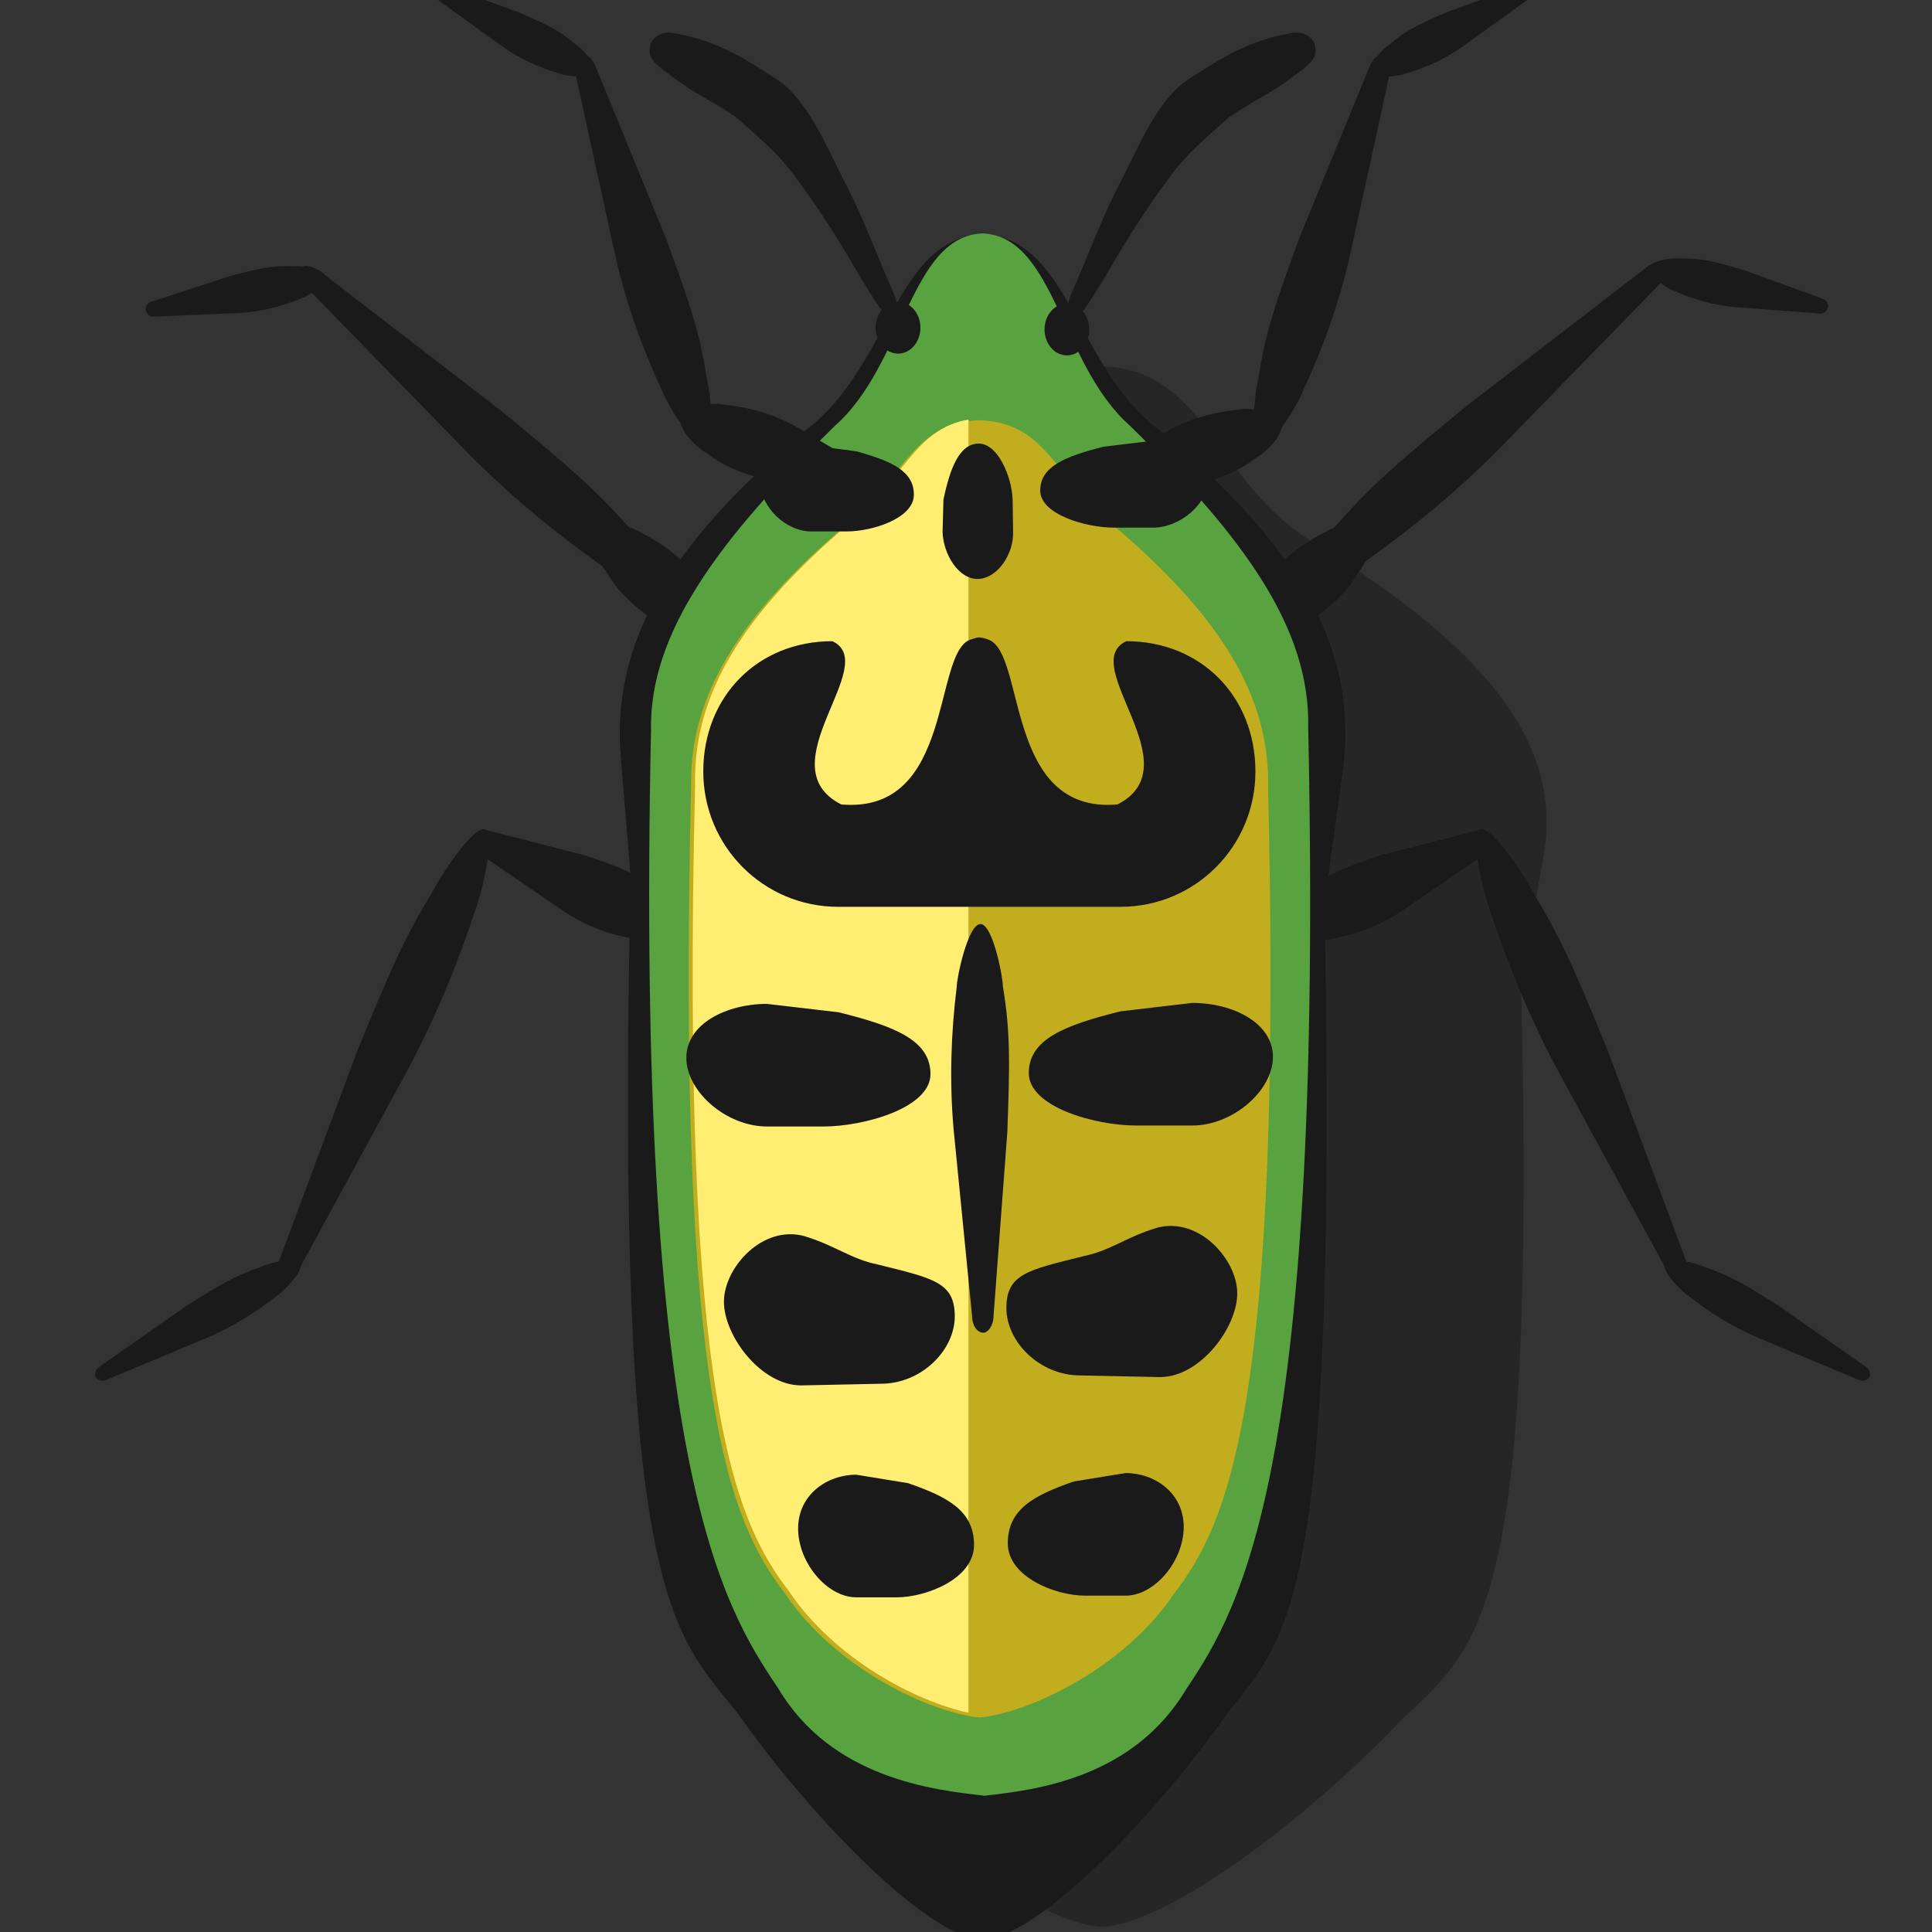 <?xml version="1.0" encoding="UTF-8" standalone="no"?>
<!-- Generator: Adobe Illustrator 19.0.0, SVG Export Plug-In . SVG Version: 6.00 Build 0)  -->

<svg
   xmlns:dc="http://purl.org/dc/elements/1.1/"
   xmlns:cc="http://creativecommons.org/ns#"
   xmlns:rdf="http://www.w3.org/1999/02/22-rdf-syntax-ns#"
   xmlns:svg="http://www.w3.org/2000/svg"
   xmlns="http://www.w3.org/2000/svg"
   xmlns:sodipodi="http://sodipodi.sourceforge.net/DTD/sodipodi-0.dtd"
   xmlns:inkscape="http://www.inkscape.org/namespaces/inkscape"
   version="1.1"
   id="Layer_1"
   x="0px"
   y="0px"
   viewBox="0 0 511.254 511.254"
   style="enable-background:new 0 0 511.254 511.254;"
   xml:space="preserve"
   inkscape:version="0.91 r13725"
   width="100%"
   height="100%"
   sodipodi:docname="bug.svg"
   inkscape:export-filename="C:\Users\mkopca\WebExtensions\universal-debug-from-log-file\icons\bug.png"
   inkscape:export-xdpi="8.4498119"
   inkscape:export-ydpi="8.4498119"><rect x="0" y="0" width="511.254" height="511.254" fill="#333333" stroke="none"/><defs
     id="defs65"><inkscape:perspective
       sodipodi:type="inkscape:persp3d"
       inkscape:vp_x="NaN : NaN : 1"
       inkscape:vp_y="NaN : NaN : 0"
       inkscape:vp_z="NaN : NaN : 1"
       inkscape:persp3d-origin="NaN : NaN : 1"
       id="perspective69" /><inkscape:perspective
       id="perspective3681"
       inkscape:persp3d-origin="0.5 : 0.33333333 : 1"
       inkscape:vp_z="1 : 0.5 : 1"
       inkscape:vp_y="0 : 1000 : 0"
       inkscape:vp_x="0 : 0.5 : 1"
       sodipodi:type="inkscape:persp3d" /><inkscape:perspective
       id="perspective3703"
       inkscape:persp3d-origin="0.5 : 0.33333333 : 1"
       inkscape:vp_z="1 : 0.5 : 1"
       inkscape:vp_y="0 : 1000 : 0"
       inkscape:vp_x="0 : 0.5 : 1"
       sodipodi:type="inkscape:persp3d" /><inkscape:perspective
       id="perspective3725"
       inkscape:persp3d-origin="0.5 : 0.33333333 : 1"
       inkscape:vp_z="1 : 0.5 : 1"
       inkscape:vp_y="0 : 1000 : 0"
       inkscape:vp_x="0 : 0.5 : 1"
       sodipodi:type="inkscape:persp3d" /><inkscape:perspective
       id="perspective3747"
       inkscape:persp3d-origin="0.5 : 0.33333333 : 1"
       inkscape:vp_z="1 : 0.5 : 1"
       inkscape:vp_y="0 : 1000 : 0"
       inkscape:vp_x="0 : 0.5 : 1"
       sodipodi:type="inkscape:persp3d" /><inkscape:perspective
       id="perspective3779"
       inkscape:persp3d-origin="0.5 : 0.33333333 : 1"
       inkscape:vp_z="1 : 0.5 : 1"
       inkscape:vp_y="0 : 1000 : 0"
       inkscape:vp_x="0 : 0.5 : 1"
       sodipodi:type="inkscape:persp3d" /><inkscape:perspective
       id="perspective3832"
       inkscape:persp3d-origin="0.5 : 0.33333333 : 1"
       inkscape:vp_z="1 : 0.5 : 1"
       inkscape:vp_y="0 : 1000 : 0"
       inkscape:vp_x="0 : 0.5 : 1"
       sodipodi:type="inkscape:persp3d" /><inkscape:perspective
       id="perspective3854"
       inkscape:persp3d-origin="0.5 : 0.33333333 : 1"
       inkscape:vp_z="1 : 0.5 : 1"
       inkscape:vp_y="0 : 1000 : 0"
       inkscape:vp_x="0 : 0.5 : 1"
       sodipodi:type="inkscape:persp3d" /><inkscape:perspective
       id="perspective3884"
       inkscape:persp3d-origin="0.5 : 0.33333333 : 1"
       inkscape:vp_z="1 : 0.5 : 1"
       inkscape:vp_y="0 : 1000 : 0"
       inkscape:vp_x="0 : 0.5 : 1"
       sodipodi:type="inkscape:persp3d" /><inkscape:perspective
       id="perspective3908"
       inkscape:persp3d-origin="0.5 : 0.33333333 : 1"
       inkscape:vp_z="1 : 0.5 : 1"
       inkscape:vp_y="0 : 1000 : 0"
       inkscape:vp_x="0 : 0.5 : 1"
       sodipodi:type="inkscape:persp3d" /><inkscape:perspective
       id="perspective3943"
       inkscape:persp3d-origin="0.5 : 0.33333333 : 1"
       inkscape:vp_z="1 : 0.5 : 1"
       inkscape:vp_y="0 : 1000 : 0"
       inkscape:vp_x="0 : 0.5 : 1"
       sodipodi:type="inkscape:persp3d" /><inkscape:perspective
       id="perspective3978"
       inkscape:persp3d-origin="0.5 : 0.33333333 : 1"
       inkscape:vp_z="1 : 0.5 : 1"
       inkscape:vp_y="0 : 1000 : 0"
       inkscape:vp_x="0 : 0.5 : 1"
       sodipodi:type="inkscape:persp3d" /><inkscape:perspective
       id="perspective4014"
       inkscape:persp3d-origin="0.5 : 0.33333333 : 1"
       inkscape:vp_z="1 : 0.5 : 1"
       inkscape:vp_y="0 : 1000 : 0"
       inkscape:vp_x="0 : 0.5 : 1"
       sodipodi:type="inkscape:persp3d" /><inkscape:perspective
       id="perspective4036"
       inkscape:persp3d-origin="0.5 : 0.33333333 : 1"
       inkscape:vp_z="1 : 0.5 : 1"
       inkscape:vp_y="0 : 1000 : 0"
       inkscape:vp_x="0 : 0.5 : 1"
       sodipodi:type="inkscape:persp3d" /><inkscape:perspective
       id="perspective4058"
       inkscape:persp3d-origin="0.5 : 0.33333333 : 1"
       inkscape:vp_z="1 : 0.5 : 1"
       inkscape:vp_y="0 : 1000 : 0"
       inkscape:vp_x="0 : 0.5 : 1"
       sodipodi:type="inkscape:persp3d" /><inkscape:perspective
       id="perspective4080"
       inkscape:persp3d-origin="0.5 : 0.33333333 : 1"
       inkscape:vp_z="1 : 0.5 : 1"
       inkscape:vp_y="0 : 1000 : 0"
       inkscape:vp_x="0 : 0.5 : 1"
       sodipodi:type="inkscape:persp3d" /><inkscape:perspective
       id="perspective4102"
       inkscape:persp3d-origin="0.5 : 0.33333333 : 1"
       inkscape:vp_z="1 : 0.5 : 1"
       inkscape:vp_y="0 : 1000 : 0"
       inkscape:vp_x="0 : 0.5 : 1"
       sodipodi:type="inkscape:persp3d" /><inkscape:perspective
       id="perspective4124"
       inkscape:persp3d-origin="0.5 : 0.33333333 : 1"
       inkscape:vp_z="1 : 0.5 : 1"
       inkscape:vp_y="0 : 1000 : 0"
       inkscape:vp_x="0 : 0.5 : 1"
       sodipodi:type="inkscape:persp3d" /><inkscape:perspective
       id="perspective4146"
       inkscape:persp3d-origin="0.5 : 0.33333333 : 1"
       inkscape:vp_z="1 : 0.5 : 1"
       inkscape:vp_y="0 : 1000 : 0"
       inkscape:vp_x="0 : 0.5 : 1"
       sodipodi:type="inkscape:persp3d" /><inkscape:perspective
       id="perspective4168"
       inkscape:persp3d-origin="0.5 : 0.33333333 : 1"
       inkscape:vp_z="1 : 0.5 : 1"
       inkscape:vp_y="0 : 1000 : 0"
       inkscape:vp_x="0 : 0.5 : 1"
       sodipodi:type="inkscape:persp3d" /><inkscape:perspective
       id="perspective4190"
       inkscape:persp3d-origin="0.5 : 0.33333333 : 1"
       inkscape:vp_z="1 : 0.5 : 1"
       inkscape:vp_y="0 : 1000 : 0"
       inkscape:vp_x="0 : 0.5 : 1"
       sodipodi:type="inkscape:persp3d" /><inkscape:perspective
       id="perspective4212"
       inkscape:persp3d-origin="0.5 : 0.33333333 : 1"
       inkscape:vp_z="1 : 0.5 : 1"
       inkscape:vp_y="0 : 1000 : 0"
       inkscape:vp_x="0 : 0.5 : 1"
       sodipodi:type="inkscape:persp3d" /><inkscape:perspective
       id="perspective3736"
       inkscape:persp3d-origin="0.5 : 0.33333333 : 1"
       inkscape:vp_z="1 : 0.5 : 1"
       inkscape:vp_y="0 : 1000 : 0"
       inkscape:vp_x="0 : 0.5 : 1"
       sodipodi:type="inkscape:persp3d" /><inkscape:perspective
       id="perspective3796"
       inkscape:persp3d-origin="0.5 : 0.33333333 : 1"
       inkscape:vp_z="1 : 0.5 : 1"
       inkscape:vp_y="0 : 1000 : 0"
       inkscape:vp_x="0 : 0.5 : 1"
       sodipodi:type="inkscape:persp3d" /><inkscape:perspective
       id="perspective3885"
       inkscape:persp3d-origin="0.5 : 0.33333333 : 1"
       inkscape:vp_z="1 : 0.5 : 1"
       inkscape:vp_y="0 : 1000 : 0"
       inkscape:vp_x="0 : 0.5 : 1"
       sodipodi:type="inkscape:persp3d" /><inkscape:perspective
       id="perspective3944"
       inkscape:persp3d-origin="0.5 : 0.33333333 : 1"
       inkscape:vp_z="1 : 0.5 : 1"
       inkscape:vp_y="0 : 1000 : 0"
       inkscape:vp_x="0 : 0.5 : 1"
       sodipodi:type="inkscape:persp3d" /></defs><sodipodi:namedview
     pagecolor="#ffffff"
     bordercolor="#666666"
     borderopacity="1"
     objecttolerance="10"
     gridtolerance="10"
     guidetolerance="10"
     inkscape:pageopacity="0"
     inkscape:pageshadow="2"
     inkscape:window-width="1366"
     inkscape:window-height="703"
     id="namedview63"
     showgrid="false"
     inkscape:zoom="0.50000001"
     inkscape:cx="466.81455"
     inkscape:cy="307.99974"
     inkscape:window-x="0"
     inkscape:window-y="292"
     inkscape:window-maximized="1"
     inkscape:current-layer="Layer_1" /><g
     id="g33" /><g
     id="g35" /><g
     id="g37" /><g
     id="g39" /><g
     id="g41" /><g
     id="g43" /><g
     id="g45" /><g
     id="g47" /><g
     id="g49" /><g
     id="g51" /><g
     id="g53" /><g
     id="g55" /><g
     id="g57" /><g
     id="g59" /><g
     id="g61" /><path
     style="opacity:0.484;fill:#1a1a1a;fill-opacity:1;stroke:none"
     d="m 291.551,96.942 c -28.186,0.675 -30.324,32.272 -57.407,47.372 -44.697,27.708 -61.048,50.786 -60.289,74.971 -0.092,2.76 3.55,31.573 3.471,34.266 -5.105,174.118 13.364,181.306 34.828,201.477 20.731,22.108 59.423,53.515 79.397,54.918 19.975,-1.403 58.667,-32.81 79.397,-54.918 21.037,-19.769 35.555,-28.411 31.606,-193.615 -0.143,-5.963 6.903,-35.813 6.692,-42.127 0.759,-24.185 -15.592,-47.263 -60.289,-74.971 -27.083,-15.1 -29.221,-46.697 -57.407,-47.372 z"
     id="rect3793-3"
     sodipodi:nodetypes="cccscccsccc" /><g
     id="g4013"
     transform="matrix(1.132,0,0,1.132,-53.497,-33.929)"><path
       sodipodi:nodetypes="ccccscccc"
       id="rect3930-6-1-4"
       d="m 346.755,128.757 c 1.005,3.029 -4.636,7.74 -5.75,8.132 -4.803,3.676 -8.36,4.877 -17.332,7.308 l -23.441,4.513 c -1.115,0.39 -2.486,-0.633 -2.85,-1.822 -0.505,-1.649 0.082,-3.054 1.196,-3.446 l 21.156,-12.472 c 5.402,-3.019 11.186,-4.686 17.494,-5.301 1.115,-0.39 8.524,0.06 9.529,3.089 z"
       style="fill:#1a1a1a;fill-opacity:1;stroke:none"
       inkscape:connector-curvature="0" /><path
       sodipodi:nodetypes="ccccscccc"
       id="rect3930-6-1-4-3"
       d="m 367.294,153.721 c 2.059,2.527 -1.454,9.064 -2.346,9.842 -3.115,5.246 -5.986,7.68 -13.448,13.248 l -20.179,12.793 c -0.894,0.776 -2.551,0.296 -3.332,-0.707 -1.082,-1.39 -1.055,-2.944 -0.162,-3.721 l 15.099,-19.56 c 3.916,-4.837 8.691,-8.521 14.343,-11.391 0.894,-0.776 7.968,-3.029 10.027,-0.502 z"
       style="fill:#1a1a1a;fill-opacity:1;stroke:none"
       inkscape:connector-curvature="0" /><path
       sodipodi:nodetypes="ccccscccc"
       id="rect3930-6-1-4-3-2"
       d="m 347.649,247.033 c -1.178,-3.039 4.182,-8.172 5.271,-8.636 4.583,-4.028 8.065,-5.456 16.883,-8.447 l 23.143,-5.935 c 1.09,-0.462 2.518,0.506 2.951,1.702 0.599,1.656 0.095,3.126 -0.995,3.59 l -20.402,13.94 c -5.219,3.391 -10.898,5.42 -17.159,6.405 -1.09,0.462 -8.514,0.42 -9.692,-2.619 z"
       style="fill:#1a1a1a;fill-opacity:1;stroke:none"
       inkscape:connector-curvature="0" /><path
       style="fill:#1a1a1a;fill-opacity:1;stroke:none"
       d="m 186.618,153.721 c -2.059,2.527 1.454,9.064 2.346,9.842 3.115,5.246 5.986,7.68 13.448,13.248 l 20.179,12.793 c 0.894,0.776 2.551,0.296 3.332,-0.707 1.082,-1.39 1.055,-2.944 0.162,-3.721 l -15.099,-19.56 c -3.916,-4.837 -8.691,-8.521 -14.343,-11.391 -0.894,-0.776 -7.968,-3.029 -10.027,-0.502 z"
       id="path4226"
       sodipodi:nodetypes="ccccscccc"
       inkscape:connector-curvature="0" /><path
       style="fill:#1a1a1a;fill-opacity:1;stroke:none"
       d="m 206.262,247.033 c 1.178,-3.039 -4.182,-8.172 -5.271,-8.636 -4.583,-4.028 -8.065,-5.456 -16.883,-8.447 l -23.143,-5.935 c -1.09,-0.462 -2.518,0.506 -2.951,1.702 -0.599,1.656 -0.095,3.126 0.995,3.59 l 20.402,13.94 c 5.219,3.391 10.898,5.42 17.159,6.405 1.09,0.462 8.514,0.42 9.692,-2.619 z"
       id="path4228"
       sodipodi:nodetypes="ccccscccc"
       inkscape:connector-curvature="0" /><path
       style="fill:#1a1a1a;fill-opacity:1;stroke:none"
       d="m 204.056,47.607 c 5.644,4.419 9.274,5.625 15.272,9.76 11.354,9.932 11.615,10.924 16.581,17.71 9.834,13.991 11.85,19.647 17.98,28.208 0.632,1.068 1.828,3.084 2.809,2.937 1.103,-0.165 0.376,-5.519 -0.25,-7.056 -4.612,-10.361 -7.634,-19.065 -12.233,-27.608 -3.623,-7.187 -8.349,-18.541 -15.404,-23.051 -6.152,-3.939 -13.107,-8.845 -23.437,-10.673 -3.702,-1.063 -5.768,1.354 -6.07,2.507 -0.406,2.462 -0.575,3.524 4.752,7.267 z"
       id="path4230"
       sodipodi:nodetypes="ccccscccccc"
       inkscape:connector-curvature="0" /><path
       sodipodi:nodetypes="ccsccsc"
       id="path4232"
       d="m 237.144,133.007 11.558,1.392 c 8.971,2.293 14.779,4.611 14.779,10.237 0,5.626 -10.734,8.681 -17.243,8.681 l -9.095,0 c -6.508,0 -12.979,-5.758 -12.979,-11.384 0,-5.626 6.471,-8.927 12.979,-8.927 z"
       style="fill:#1a1a1a;fill-opacity:1;stroke:none"
       inkscape:connector-curvature="0" /><path
       style="fill:#1a1a1a;fill-opacity:1;stroke:none"
       d="m 211.966,133.839 c 2.767,-0.899 1.157,-13.439 0.494,-15.48 -1.585,-10.405 -3.735,-16.881 -9.542,-32.728 L 186.57,45.717 c -0.663,-2.041 -2.446,-3.333 -3.509,-2.933 -1.471,0.554 -1.891,2.6 -1.228,4.64 l 9.37,42.824 c 2.498,10.8 6.178,21.098 10.961,31.352 0.663,2.041 7.036,13.137 9.802,12.238 z"
       id="path4234"
       sodipodi:nodetypes="ccccscccc"
       inkscape:connector-curvature="0" /><path
       style="fill:#1a1a1a;fill-opacity:1;stroke:none"
       d="m 186.054,46.719 c 0.914,-1.848 -3.298,-5.842 -4.153,-6.275 -3.601,-3.179 -6.332,-4.527 -13.246,-7.532 L 150.512,26.28 c -0.855,-0.432 -1.971,0.032 -2.306,0.763 -0.465,1.012 -0.065,2.033 0.789,2.466 l 16.018,11.543 c 4.097,2.838 8.55,4.841 13.457,6.229 0.855,0.432 6.669,1.287 7.583,-0.561 z"
       id="path4236"
       sodipodi:nodetypes="ccccscccc"
       inkscape:connector-curvature="0" /><path
       style="fill:#1a1a1a;fill-opacity:1;stroke:none"
       d="m 205.024,169.811 c 1.914,-2.191 -7.979,-13.936 -9.953,-15.66 -8.436,-9.629 -14.745,-15.078 -30.68,-28.156 l -41.706,-32.134 c -1.974,-1.725 -4.466,-2.177 -5.164,-1.281 -0.967,1.241 0.026,3.476 2.001,5.2 l 37.308,38.299 c 9.532,9.596 19.802,18.138 31.047,26.12 1.974,1.725 15.232,9.802 17.147,7.611 z"
       id="path4238"
       sodipodi:nodetypes="ccccscccc"
       inkscape:connector-curvature="0" /><path
       style="fill:#1a1a1a;fill-opacity:1;stroke:none"
       d="m 123.271,94.601 c -0.423,-2.018 -6.203,-2.555 -7.143,-2.367 -4.795,-0.275 -7.776,0.353 -15.069,2.264 l -18.363,5.996 c -0.939,0.188 -1.53,1.243 -1.342,2.025 0.26,1.083 1.205,1.639 2.145,1.451 l 19.727,-0.823 c 4.975,-0.3 9.714,-1.478 14.43,-3.419 0.939,-0.188 6.038,-3.11 5.615,-5.127 z"
       id="path4240"
       sodipodi:nodetypes="ccccscccc"
       inkscape:connector-curvature="0" /><path
       style="fill:#1a1a1a;fill-opacity:1;stroke:none"
       d="m 160.646,223.885 c -2.659,-1.181 -10.958,11.739 -12.022,14.134 -6.708,10.904 -10.05,18.54 -17.838,37.627 l -18.382,49.336 c -1.065,2.395 -0.761,4.91 0.301,5.312 1.471,0.558 3.313,-1.052 4.377,-3.447 l 25.571,-46.956 c 6.352,-11.941 11.48,-24.276 15.785,-37.377 1.065,-2.395 4.865,-17.448 2.207,-18.63 z"
       id="path4242"
       sodipodi:nodetypes="ccccscccc"
       inkscape:connector-curvature="0" /><path
       sodipodi:nodetypes="cccscccsccc"
       id="rect3793"
       d="m 276.955,84.804 c -20.305,0.651 -21.846,31.16 -41.357,45.739 -32.2,26.753 -43.98,49.035 -43.433,72.386 -0.067,2.665 2.557,30.485 2.5,33.084 -3.678,168.116 9.627,175.057 25.09,194.532 14.935,21.346 42.809,51.67 57.199,53.025 14.39,-1.355 42.264,-31.679 57.199,-53.025 15.155,-19.087 25.614,-27.431 22.769,-186.941 -0.103,-5.757 4.973,-34.578 4.821,-40.675 C 362.291,179.578 350.512,157.296 318.311,130.543 298.801,115.963 297.26,85.455 276.955,84.804 Z"
       style="fill:#1a1a1a;fill-opacity:1;stroke:none"
       inkscape:connector-curvature="0" /><path
       style="fill:#1a1a1a;fill-opacity:1;stroke:none"
       d="m 117.463,325.204 c -1.051,-1.774 -8.085,0.321 -9.154,0.929 -5.789,1.905 -9.172,3.866 -17.345,9.031 l -20.26,14.159 c -1.068,0.609 -1.486,1.904 -1.051,2.58 0.603,0.937 1.88,1.051 2.949,0.442 l 23.287,-9.737 c 5.847,-2.546 11.176,-5.84 16.271,-9.866 1.068,-0.609 6.354,-5.764 5.303,-7.538 z"
       id="path4244"
       sodipodi:nodetypes="ccccscccc"
       inkscape:connector-curvature="0" /><path
       sodipodi:nodetypes="ccccccccc"
       id="rect3793-2"
       d="m 276.931,84.541 c -16.95,0.641 -18.236,30.653 -34.522,44.996 -26.878,26.318 -43.424,48.238 -42.968,71.21 -3.637,172.172 16.637,204.462 29.744,223.917 12.466,20.999 36.209,23.753 48.22,25.086 12.012,-1.333 34.805,-4.087 47.271,-25.086 13.107,-19.455 32.038,-52.496 28.401,-224.668 0.456,-22.972 -14.747,-44.141 -41.625,-70.459 -16.286,-14.343 -17.572,-44.355 -34.522,-44.996 z"
       style="fill:#58a23f;fill-opacity:1;stroke:none"
       inkscape:connector-curvature="0" /><path
       sodipodi:nodetypes="ccccccccc"
       id="rect3793-2-4"
       d="m 276.258,128.215 c -16.15,0.539 -17.376,13.875 -32.894,25.943 -25.611,22.144 -34.981,40.588 -34.546,59.916 -3.466,144.865 9.456,172.034 21.945,188.403 11.879,17.668 34.05,27.873 45.495,28.995 11.445,-1.121 33.616,-11.326 45.495,-28.995 12.489,-16.369 25.411,-43.538 21.945,-188.403 0.435,-19.328 -8.934,-37.772 -34.546,-59.916 -15.518,-12.068 -16.744,-25.404 -32.894,-25.943 z"
       style="fill:#c2ad1e;fill-opacity:1;stroke:none"
       inkscape:connector-curvature="0" /><path
       id="rect3793-2-4-1"
       d="m 273.656,128.037 c -12.906,2.26 -15.068,14.468 -29.375,25.594 -25.611,22.144 -34.966,40.609 -34.531,59.938 -3.466,144.865 9.448,172.006 21.938,188.375 10.76,16.004 29.94,25.853 41.969,28.406 l 0,-302.312 z"
       style="fill:#ffee71;fill-opacity:1;stroke:none"
       inkscape:connector-curvature="0" /><path
       sodipodi:nodetypes="cccscccsccccc"
       id="rect3868"
       d="m 274.032,179.518 c -8.734,3.233 -3.72,40.796 -30.119,38.508 -17.718,-9.012 9.499,-32.732 -2.063,-38.164 -17.499,0 -30.188,12.964 -30.188,30.463 0,17.499 14.064,31.632 31.563,31.632 l 33.695,0 32.251,0 c 17.499,0 31.563,-14.133 31.563,-31.632 0,-17.499 -12.689,-30.463 -30.188,-30.463 -11.562,5.432 15.655,29.153 -2.063,38.164 -26.399,2.288 -21.385,-35.275 -30.119,-38.508 -0.582,-0.251 -1.298,-0.427 -2.132,-0.55 -0.771,0.004 -1.474,0.363 -2.2,0.55 z"
       style="fill:#1a1a1a;fill-opacity:1;stroke:none"
       inkscape:connector-curvature="0" /><path
       sodipodi:nodetypes="ccsccsc"
       id="rect3871"
       d="m 226.542,264.647 16.779,1.965 c 13.023,3.236 21.455,6.507 21.455,14.446 0,7.939 -15.583,12.25 -25.03,12.25 l -13.203,0 c -9.448,0 -18.842,-8.125 -18.842,-16.064 0,-7.939 9.394,-12.597 18.842,-12.597 z"
       style="fill:#1a1a1a;fill-opacity:1;stroke:none"
       inkscape:connector-curvature="0" /><path
       style="fill:#1a1a1a;fill-opacity:1;stroke:none"
       d="m 325.988,264.419 -16.779,1.965 c -13.024,3.236 -21.455,6.507 -21.455,14.446 0,7.939 15.583,12.25 25.03,12.25 l 13.203,0 c 9.448,0 18.842,-8.125 18.842,-16.064 0,-7.939 -9.394,-12.597 -18.842,-12.597 z"
       id="path3874"
       sodipodi:nodetypes="ccsccsc"
       inkscape:connector-curvature="0" /><path
       sodipodi:nodetypes="ccsccsc"
       id="rect3871-5"
       d="m 235.33,318.95 c 7.339,2.235 10.764,5.329 17.168,6.633 13.024,3.236 17.954,4.173 17.954,12.112 0,7.939 -7.803,15.751 -17.251,15.751 l -18.649,0.389 c -9.448,0 -18.064,-11.626 -18.064,-19.565 0,-7.939 9.005,-18.043 18.842,-15.32 z"
       style="fill:#1a1a1a;fill-opacity:1;stroke:none"
       inkscape:connector-curvature="0" /><path
       style="fill:#1a1a1a;fill-opacity:1;stroke:none"
       d="m 317.644,317.006 c -7.339,2.235 -10.764,5.329 -17.168,6.633 -13.023,3.236 -17.954,4.173 -17.954,12.112 0,7.939 7.803,15.751 17.251,15.751 l 18.649,0.389 c 9.448,0 18.064,-11.626 18.064,-19.565 0,-7.939 -9.005,-18.043 -18.842,-15.32 z"
       id="path3898"
       sodipodi:nodetypes="ccsccsc"
       inkscape:connector-curvature="0" /><path
       sodipodi:nodetypes="ccsccsc"
       id="rect3871-51"
       d="m 247.409,374.71 12.09,1.965 c 9.384,3.236 15.459,6.507 15.459,14.446 0,7.939 -11.228,12.25 -18.036,12.25 l -9.514,0 c -6.808,0 -13.577,-8.125 -13.577,-16.064 0,-7.939 6.769,-12.597 13.577,-12.597 z"
       style="fill:#1a1a1a;fill-opacity:1;stroke:none"
       inkscape:connector-curvature="0" /><path
       style="fill:#1a1a1a;fill-opacity:1;stroke:none"
       d="m 310.395,374.321 -12.09,1.965 c -9.384,3.236 -15.459,6.507 -15.459,14.446 0,7.939 11.228,12.25 18.036,12.25 l 9.513,0 c 6.808,0 13.577,-8.125 13.577,-16.064 0,-7.939 -6.769,-12.597 -13.577,-12.597 z"
       id="path3922"
       sodipodi:nodetypes="ccsccsc"
       inkscape:connector-curvature="0" /><path
       sodipodi:nodetypes="ccccscccc"
       id="rect3930"
       d="m 276.453,245.985 c 2.909,0 5.251,12.425 5.251,14.57 1.706,10.386 1.661,17.209 1.033,34.075 l -3.221,43.012 c 0,2.146 -1.297,3.925 -2.431,3.873 -1.571,-0.072 -2.601,-1.889 -2.601,-4.034 l -4.315,-43.624 c -0.96,-11.044 -0.64,-21.974 0.742,-33.205 0,-2.146 2.634,-14.667 5.543,-14.667 z"
       style="fill:#1a1a1a;fill-opacity:1;stroke:none"
       inkscape:connector-curvature="0" /><ellipse
       transform="matrix(1.818,0,0,2.305,-112.313,-143.23)"
       id="path3933"
       style="fill:#1a1a1a;fill-opacity:1;stroke:none"
       cx="203.25"
       cy="108.379"
       rx="2.875"
       ry="2.625" /><ellipse
       transform="matrix(1.818,0,0,2.305,-72.842,-142.818)"
       id="path3933-7"
       style="fill:#1a1a1a;fill-opacity:1;stroke:none"
       cx="203.25"
       cy="108.379"
       rx="2.875"
       ry="2.625" /><path
       sodipodi:nodetypes="ccccscccccc"
       id="rect3965"
       d="m 349.856,47.607 c -5.644,4.419 -9.274,5.625 -15.272,9.76 -11.354,9.932 -11.615,10.924 -16.581,17.71 -9.834,13.991 -11.85,19.647 -17.98,28.208 -0.632,1.068 -1.828,3.084 -2.809,2.937 -1.103,-0.165 -0.376,-5.519 0.25,-7.056 4.612,-10.361 7.634,-19.065 12.233,-27.608 3.623,-7.187 8.349,-18.541 15.404,-23.051 6.152,-3.939 13.107,-8.845 23.437,-10.673 3.702,-1.063 5.768,1.354 6.07,2.507 0.406,2.462 0.575,3.524 -4.752,7.267 z"
       style="fill:#1a1a1a;fill-opacity:1;stroke:none"
       inkscape:connector-curvature="0" /><path
       sodipodi:nodetypes="ccsccsc"
       id="rect3871-51-5"
       d="m 236.901,134.09 10.529,1.379 c 8.173,2.271 13.463,4.567 13.463,10.14 0,5.573 -9.779,8.599 -15.707,8.599 l -8.285,0 c -5.929,0 -11.824,-5.703 -11.824,-11.276 0,-5.573 5.895,-8.842 11.824,-8.842 z"
       style="fill:#1a1a1a;fill-opacity:1;stroke:none"
       inkscape:connector-curvature="0" /><path
       style="fill:#1a1a1a;fill-opacity:1;stroke:none"
       d="m 316.768,133.007 -11.558,1.392 c -8.971,2.293 -14.779,4.611 -14.779,10.237 0,5.626 10.734,8.681 17.243,8.681 l 9.095,0 c 6.508,0 12.979,-5.758 12.979,-11.384 0,-5.626 -6.471,-8.927 -12.979,-8.927 z"
       id="path3922-2"
       sodipodi:nodetypes="ccsccsc"
       inkscape:connector-curvature="0" /><path
       sodipodi:nodetypes="ccsccscc"
       id="rect3871-7"
       d="m 267.6,154.327 0.205,-7.577 c 1.579,-7.424 3.727,-13.03 8.217,-13.085 4.488,-0.055 7.774,7.748 7.955,13.089 l 0.116,7.463 c 0.181,5.34 -3.681,10.944 -8.169,11.096 -4.488,0.152 -8.143,-5.645 -8.324,-10.985 l 8e-5,0 z"
       style="fill:#1a1a1a;fill-opacity:1;stroke:none"
       inkscape:connector-curvature="0" /><path
       sodipodi:nodetypes="ccccscccc"
       id="rect3930-6"
       d="m 341.946,133.839 c -2.767,-0.899 -1.157,-13.439 -0.494,-15.48 1.585,-10.405 3.735,-16.881 9.542,-32.728 l 16.349,-39.914 c 0.663,-2.041 2.446,-3.333 3.509,-2.933 1.471,0.554 1.891,2.6 1.228,4.64 l -9.37,42.824 c -2.498,10.8 -6.178,21.098 -10.961,31.352 -0.663,2.041 -7.036,13.137 -9.802,12.238 z"
       style="fill:#1a1a1a;fill-opacity:1;stroke:none"
       inkscape:connector-curvature="0" /><path
       sodipodi:nodetypes="ccccscccc"
       id="rect3930-6-1"
       d="m 367.858,46.719 c -0.914,-1.848 3.298,-5.842 4.153,-6.275 3.601,-3.179 6.332,-4.527 13.246,-7.532 l 18.142,-6.633 c 0.855,-0.432 1.971,0.032 2.306,0.763 0.465,1.012 0.065,2.033 -0.789,2.466 l -16.018,11.543 c -4.097,2.838 -8.55,4.841 -13.457,6.229 -0.855,0.432 -6.669,1.287 -7.583,-0.561 z"
       style="fill:#1a1a1a;fill-opacity:1;stroke:none"
       inkscape:connector-curvature="0" /><path
       sodipodi:nodetypes="ccccscccc"
       id="rect3930-6-2"
       d="m 349.438,168.711 c -1.914,-2.191 7.978,-13.936 9.953,-15.66 8.436,-9.629 14.745,-15.078 30.68,-28.156 l 41.706,-32.134 c 1.974,-1.725 4.466,-2.177 5.164,-1.281 0.967,1.241 -0.026,3.476 -2.001,5.2 l -37.308,38.299 c -9.532,9.596 -19.802,18.138 -31.047,26.12 -1.974,1.725 -15.232,9.802 -17.147,7.611 z"
       style="fill:#1a1a1a;fill-opacity:1;stroke:none"
       inkscape:connector-curvature="0" /><path
       sodipodi:nodetypes="ccccscccc"
       id="rect3930-6-1-2"
       d="m 432.94,92.539 c 0.491,-2.002 6.286,-2.345 7.218,-2.126 4.802,-0.113 7.76,0.614 14.984,2.769 l 18.151,6.61 c 0.932,0.22 1.487,1.293 1.273,2.069 -0.296,1.074 -1.26,1.597 -2.192,1.378 l -19.688,-1.486 c -4.962,-0.467 -9.659,-1.804 -14.306,-3.902 -0.932,-0.22 -5.931,-3.311 -5.44,-5.313 z"
       style="fill:#1a1a1a;fill-opacity:1;stroke:none"
       inkscape:connector-curvature="0" /><path
       sodipodi:nodetypes="ccccscccc"
       id="rect3930-6-2-1"
       d="m 393.266,223.885 c 2.659,-1.181 10.958,11.739 12.022,14.134 6.708,10.904 10.05,18.54 17.838,37.627 l 18.382,49.336 c 1.065,2.395 0.761,4.91 -0.301,5.312 -1.471,0.558 -3.313,-1.052 -4.377,-3.447 l -25.571,-46.956 c -6.352,-11.941 -11.48,-24.276 -15.785,-37.377 -1.065,-2.395 -4.865,-17.448 -2.207,-18.63 z"
       style="fill:#1a1a1a;fill-opacity:1;stroke:none"
       inkscape:connector-curvature="0" /><path
       sodipodi:nodetypes="ccccscccc"
       id="rect3930-6-1-2-6"
       d="m 436.449,325.204 c 1.051,-1.774 8.085,0.321 9.154,0.929 5.789,1.905 9.172,3.866 17.345,9.031 l 20.26,14.159 c 1.068,0.609 1.486,1.904 1.051,2.58 -0.603,0.937 -1.88,1.051 -2.949,0.442 l -23.287,-9.737 c -5.847,-2.546 -11.176,-5.84 -16.27,-9.866 -1.068,-0.609 -6.354,-5.764 -5.303,-7.538 z"
       style="fill:#1a1a1a;fill-opacity:1;stroke:none"
       inkscape:connector-curvature="0" /><path
       style="fill:#1a1a1a;fill-opacity:1;stroke:none"
       d="m 206.488,127.59 c -1.005,3.029 4.636,7.74 5.75,8.132 4.803,3.676 8.36,4.877 17.332,7.308 l 23.441,4.513 c 1.115,0.39 2.486,-0.633 2.85,-1.822 0.505,-1.649 -0.082,-3.054 -1.196,-3.446 l -21.156,-12.472 c -5.402,-3.019 -11.186,-4.686 -17.494,-5.301 -1.115,-0.39 -8.524,0.06 -9.529,3.089 z"
       id="path4246"
       sodipodi:nodetypes="ccccscccc"
       inkscape:connector-curvature="0" /></g><g
     inkscape:groupmode="layer"
     id="layer1"
     inkscape:label="bckg_text"
     style="display:none"><g
       style="font-style:normal;font-weight:normal;font-size:40px;font-family:Santana;-inkscape-font-specification:Santana;fill:#000000;fill-opacity:1;stroke:#c26767;stroke-width:3.544;stroke-miterlimit:4;stroke-dasharray:none;stroke-opacity:1"
       id="text4059"
       transform="matrix(10.576,0,0,9.941,4297.266,1700.782)"><path
         inkscape:connector-curvature="0"
         d="m -380.56,-156.826 c -3e-5,-1.76 -0.26,-3.36 -0.78,-4.8 -0.52,-1.44 -1.34,-2.773 -2.46,-4 -1.28,-1.387 -2.98,-2.453 -5.1,-3.2 -2.12,-0.747 -4.62,-1.12 -7.5,-1.12 -1.52,2e-5 -2.947,0.06 -4.28,0.18 -1.333,0.12 -2.6,0.26 -3.799,0.419 l 0,26.6 c 1.173,0.107 2.326,0.173 3.459,0.2 1.134,0.027 2.314,0.04 3.54,0.04 3.04,0 5.674,-0.4 7.9,-1.2 2.227,-0.8 3.993,-1.893 5.299,-3.28 1.414,-1.52 2.387,-3.154 2.921,-4.901 0.533,-1.747 0.8,-3.393 0.8,-4.94 z m -2.001,0.039 c -2e-5,1.76 -0.287,3.407 -0.86,4.94 -0.573,1.533 -1.447,2.867 -2.62,4 -1.173,1.134 -2.68,2.034 -4.52,2.7 -1.84,0.667 -4.04,1 -6.6,1 -1.093,0 -2.099,-0.013 -3.019,-0.04 -0.92,-0.026 -1.7,-0.093 -2.341,-0.2 l 0,-23.401 c 0.693,-0.133 1.533,-0.253 2.52,-0.36 0.987,-0.107 2.134,-0.16 3.441,-0.16 2.453,3e-5 4.566,0.293 6.339,0.88 1.773,0.587 3.227,1.393 4.36,2.42 1.134,1.027 1.967,2.24 2.5,3.64 0.533,1.4 0.8,2.927 0.8,4.579 z"
         id="path4068"
         style="stroke:#c26767;stroke-width:3.544;stroke-miterlimit:4;stroke-dasharray:none;stroke-opacity:1" /><path
         inkscape:connector-curvature="0"
         d="m -359.376,-142.746 0,-1.639 -14.16,0 0,-11.76 12.001,0 0,-1.641 -12.001,0 0,-10.28 11.88,0 0,-1.641 -13.839,0 0,26.96 z"
         id="path4070"
         style="stroke:#c26767;stroke-width:3.544;stroke-miterlimit:4;stroke-dasharray:none;stroke-opacity:1" /></g><g
       style="font-style:normal;font-weight:normal;font-size:40px;font-family:Santana;-inkscape-font-specification:Santana;fill:#000000;fill-opacity:1;stroke:#c26767;stroke-width:3.544;stroke-miterlimit:4;stroke-dasharray:none;stroke-opacity:1"
       id="text4063"
       transform="matrix(6.822,0,0,6.822,2707.067,1102.915)"><path
         inkscape:connector-curvature="0"
         d="m -378.04,-96.266 c -2e-5,-1.147 -0.213,-2.12 -0.64,-2.92 -0.426,-0.8 -0.946,-1.473 -1.56,-2.02 -0.614,-0.547 -1.26,-0.96 -1.94,-1.24 -0.68,-0.28 -1.26,-0.473 -1.74,-0.58 l 0,-0.12 c 0.667,-0.24 1.294,-0.56 1.88,-0.96 0.586,-0.4 1.093,-0.86 1.52,-1.38 0.427,-0.52 0.76,-1.093 1,-1.72 0.24,-0.627 0.36,-1.274 0.36,-1.941 -2e-5,-1.84 -0.56,-3.32 -1.681,-4.44 -0.8,-0.8 -1.806,-1.393 -3.019,-1.78 -1.213,-0.387 -2.739,-0.58 -4.579,-0.58 -1.121,2e-5 -2.201,0.053 -3.241,0.16 -1.04,0.107 -1.973,0.253 -2.799,0.439 l 0,26.6 c 0.613,0.054 1.353,0.107 2.219,0.161 0.867,0.053 1.82,0.08 2.86,0.08 2.187,-10e-7 4.053,-0.213 5.6,-0.64 1.547,-0.427 2.787,-1.107 3.72,-2.04 0.614,-0.614 1.107,-1.334 1.48,-2.16 0.373,-0.826 0.56,-1.8 0.56,-2.919 z m -3.12,-12.8 c -2e-5,0.72 -0.147,1.4 -0.44,2.04 -0.293,0.64 -0.72,1.2 -1.28,1.68 -0.56,0.48 -1.253,0.86 -2.079,1.14 -0.826,0.28 -1.773,0.42 -2.84,0.42 l -4.72,0 0,-10.2 c 0.347,-0.08 0.827,-0.153 1.44,-0.22 0.614,-0.067 1.453,-0.1 2.52,-0.1 0.987,3e-5 1.934,0.08 2.841,0.24 0.907,0.16 1.693,0.44 2.36,0.84 0.666,0.4 1.2,0.934 1.6,1.6 0.4,0.667 0.6,1.52 0.6,2.56 z m 1.08,12.88 c -2e-5,1.2 -0.253,2.187 -0.76,2.96 -0.507,0.773 -1.167,1.393 -1.98,1.86 -0.813,0.467 -1.733,0.787 -2.76,0.96 -1.027,0.173 -2.073,0.26 -3.14,0.26 -0.8,1e-6 -1.52,-0.013 -2.16,-0.04 -0.64,-0.026 -1.187,-0.093 -1.64,-0.2 l 0,-11.801 4.041,0 c 1.147,2e-5 2.227,0.113 3.24,0.34 1.013,0.227 1.9,0.58 2.66,1.06 0.76,0.48 1.367,1.1 1.82,1.86 0.453,0.76 0.68,1.673 0.68,2.74 z"
         id="path4073"
         style="stroke:#c26767;stroke-width:3.544;stroke-miterlimit:4;stroke-dasharray:none;stroke-opacity:1" /><path
         inkscape:connector-curvature="0"
         d="m -351.927,-100.306 0,-15.4 -1.96,0 0,15.56 c -2e-5,1.787 -0.213,3.321 -0.64,4.6 -0.426,1.28 -1.02,2.34 -1.78,3.18 -0.76,0.84 -1.66,1.46 -2.7,1.86 -1.04,0.4 -2.187,0.6 -3.44,0.6 -1.12,10e-7 -2.173,-0.193 -3.16,-0.58 -0.987,-0.387 -1.847,-0.987 -2.58,-1.8 -0.733,-0.813 -1.313,-1.866 -1.74,-3.16 -0.427,-1.294 -0.64,-2.86 -0.64,-4.7 l 0,-15.56 -1.959,0 0,15.601 c 0,2.214 0.273,4.073 0.82,5.58 0.546,1.506 1.28,2.72 2.2,3.64 0.92,0.92 1.98,1.587 3.18,2 1.2,0.413 2.453,0.62 3.76,0.62 1.44,0 2.799,-0.22 4.08,-0.66 1.28,-0.44 2.407,-1.14 3.38,-2.1 0.973,-0.96 1.747,-2.207 2.32,-3.74 0.573,-1.534 0.86,-3.38 0.86,-5.54 z"
         id="path4075"
         style="stroke:#c26767;stroke-width:3.544;stroke-miterlimit:4;stroke-dasharray:none;stroke-opacity:1" /><path
         inkscape:connector-curvature="0"
         d="m -323.15,-89.386 0,-12.681 -8.921,0 0,1.6 6.96,0 0,9.24 c -0.614,0.321 -1.467,0.588 -2.56,0.801 -1.093,0.213 -2.48,0.32 -4.16,0.32 -2.053,10e-7 -3.887,-0.3 -5.5,-0.9 -1.613,-0.6 -2.973,-1.44 -4.08,-2.52 -1.107,-1.08 -1.954,-2.353 -2.54,-3.82 -0.587,-1.466 -0.88,-3.08 -0.88,-4.84 -10e-6,-1.68 0.287,-3.253 0.86,-4.72 0.573,-1.467 1.433,-2.754 2.58,-3.86 1.147,-1.107 2.56,-1.98 4.24,-2.62 1.68,-0.64 3.627,-0.96 5.84,-0.96 1.466,2e-5 2.733,0.127 3.8,0.38 1.067,0.254 2.013,0.567 2.839,0.941 l 0.641,-1.6 c -0.56,-0.267 -1.48,-0.56 -2.76,-0.88 -1.28,-0.32 -2.76,-0.48 -4.441,-0.48 -2.72,3e-5 -5.06,0.42 -7.02,1.26 -1.96,0.84 -3.58,1.92 -4.86,3.24 -1.28,1.32 -2.226,2.793 -2.84,4.42 -0.614,1.627 -0.92,3.227 -0.92,4.8 0,2.054 0.353,3.948 1.06,5.681 0.707,1.733 1.66,3.16 2.86,4.28 1.52,1.413 3.174,2.406 4.96,2.979 1.787,0.573 3.72,0.86 5.8,0.86 1.547,0 2.934,-0.107 4.16,-0.32 1.226,-0.213 2.266,-0.453 3.12,-0.72 0.374,-0.107 0.707,-0.113 1,-0.02 0.293,0.094 0.546,0.14 0.76,0.14 z"
         id="path4077"
         style="stroke:#c26767;stroke-width:3.544;stroke-miterlimit:4;stroke-dasharray:none;stroke-opacity:1" /></g></g></svg>